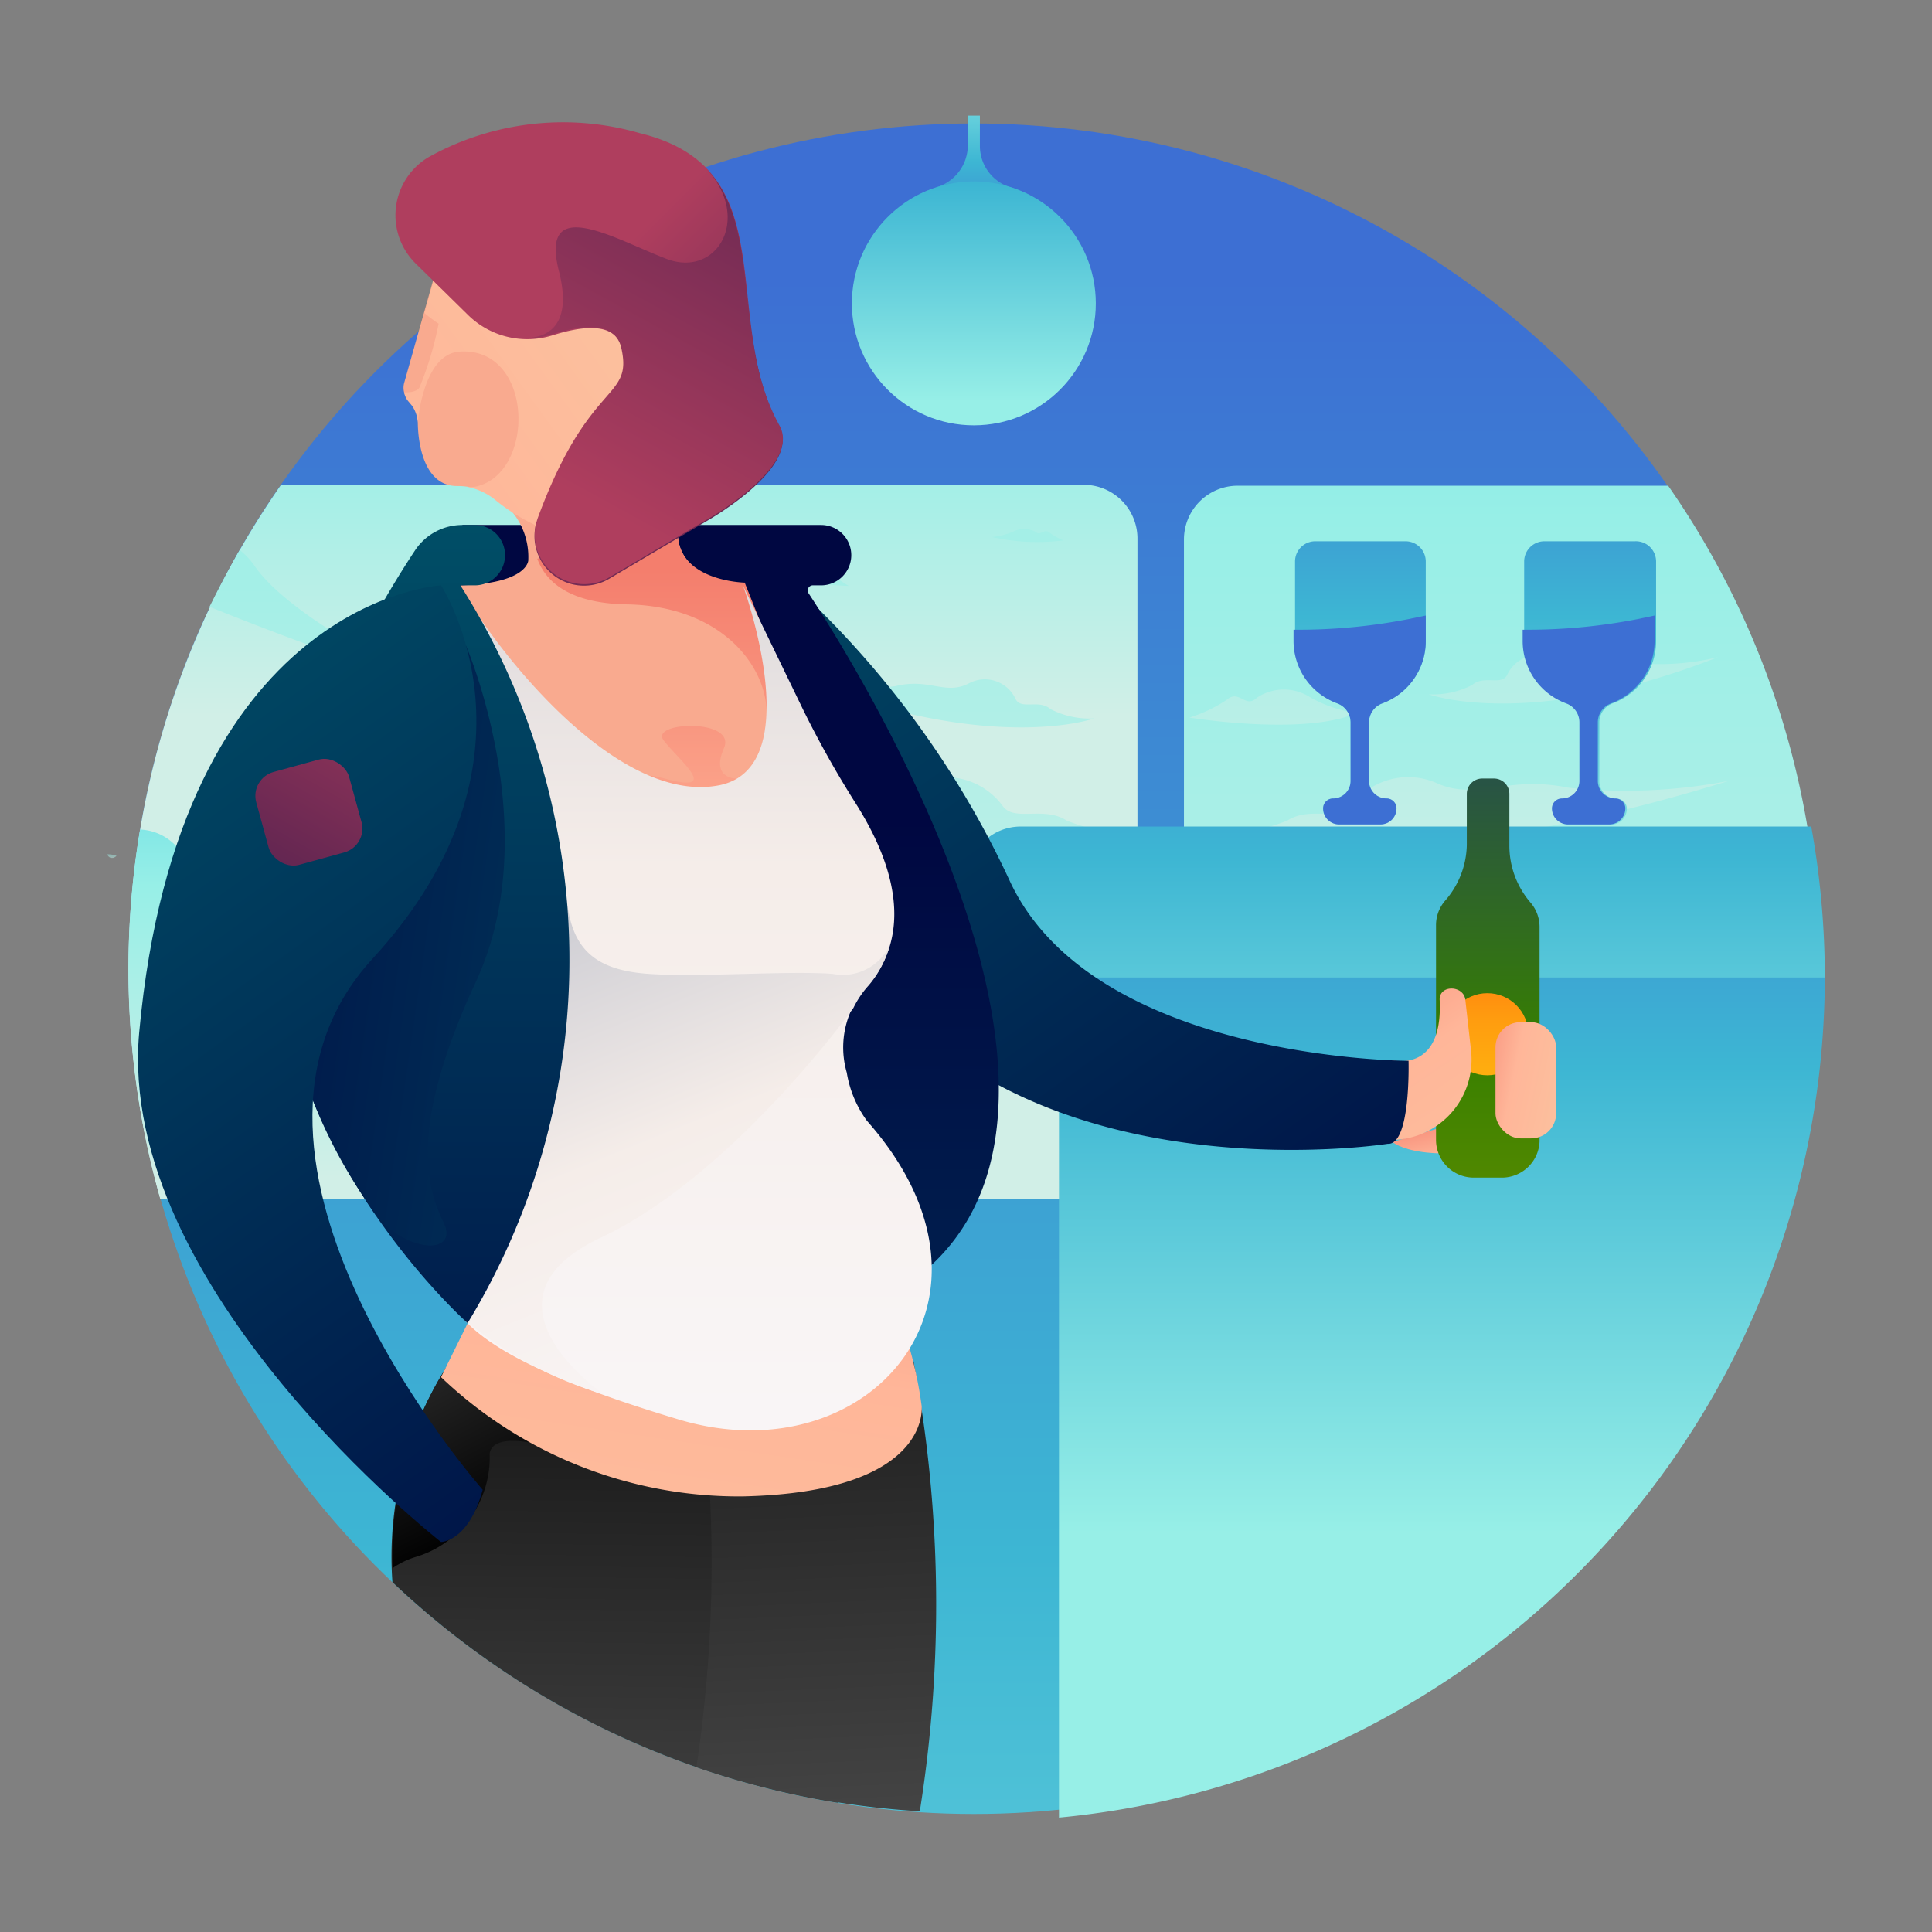 <svg xmlns="http://www.w3.org/2000/svg" xmlns:xlink="http://www.w3.org/1999/xlink" viewBox="0 0 64 64"><rect x="0" y="0" width="64" height="64" fill="#808080" stroke="none"/><defs><style>.cls-1{isolation:isolate;}.cls-2{fill:url(#linear-gradient);}.cls-3{fill:url(#linear-gradient-2);}.cls-4{fill:url(#linear-gradient-3);}.cls-5{fill:url(#linear-gradient-4);}.cls-6{fill:url(#linear-gradient-5);}.cls-7{fill:url(#linear-gradient-6);}.cls-8{fill:url(#linear-gradient-7);}.cls-9{fill:url(#linear-gradient-8);}.cls-10{fill:url(#linear-gradient-9);}.cls-11{fill:url(#linear-gradient-10);}.cls-12{fill:url(#linear-gradient-11);}.cls-13{fill:url(#linear-gradient-12);}.cls-14{fill:url(#linear-gradient-13);}.cls-15{fill:url(#linear-gradient-14);}.cls-16{fill:url(#linear-gradient-15);}.cls-17{fill:url(#linear-gradient-16);}.cls-18{fill:url(#linear-gradient-17);}.cls-19{fill:url(#linear-gradient-18);}.cls-20{fill:url(#linear-gradient-19);}.cls-21{fill:url(#linear-gradient-20);}.cls-22{fill:url(#linear-gradient-21);}.cls-23{fill:url(#linear-gradient-57);}.cls-24{opacity:0.49;mix-blend-mode:color-burn;fill:url(#linear-gradient-58);}.cls-25{fill:url(#linear-gradient-59);}.cls-26{fill:url(#linear-gradient-60);}.cls-27{fill:url(#linear-gradient-61);}.cls-28{fill:url(#linear-gradient-62);}.cls-29{fill:url(#linear-gradient-63);}.cls-30{fill:url(#linear-gradient-64);}.cls-31{fill:url(#linear-gradient-65);}.cls-32{fill:url(#linear-gradient-66);}.cls-33{fill:url(#linear-gradient-67);}.cls-34{fill:url(#linear-gradient-68);}.cls-35{fill:url(#linear-gradient-69);}.cls-36{fill:url(#linear-gradient-70);}.cls-37{fill:url(#linear-gradient-71);}.cls-38{fill:url(#linear-gradient-72);}.cls-39{fill:url(#linear-gradient-73);}.cls-40{fill:#f9aa8f;}.cls-41{fill:url(#linear-gradient-74);}.cls-42{fill:url(#linear-gradient-75);}.cls-43{fill:url(#linear-gradient-76);}.cls-44{fill:url(#linear-gradient-77);}.cls-45{fill:url(#linear-gradient-78);}.cls-46{fill:url(#linear-gradient-79);}.cls-47{fill:url(#linear-gradient-80);}.cls-48{fill:url(#linear-gradient-81);}.cls-49{fill:url(#linear-gradient-82);}.cls-50{fill:url(#linear-gradient-83);}.cls-51{fill:url(#linear-gradient-84);}.cls-52{fill:url(#linear-gradient-85);}.cls-53{fill:url(#linear-gradient-86);}.cls-54{fill:url(#linear-gradient-87);}</style><linearGradient id="linear-gradient" x1="32.26" y1="97.34" x2="32.26" y2="9.23" gradientUnits="userSpaceOnUse"><stop offset="0.02" stop-color="#97efe7"/><stop offset="0.52" stop-color="#3db6d3"/><stop offset="1" stop-color="#3d6fd3"/></linearGradient><linearGradient id="linear-gradient-2" x1="49.72" y1="49.15" x2="49.72" y2="-11.15" gradientUnits="userSpaceOnUse"><stop offset="0" stop-color="#d1efe7"/><stop offset="0.53" stop-color="#97efe7"/><stop offset="1" stop-color="#3ccbe3"/></linearGradient><linearGradient id="linear-gradient-3" x1="939.35" y1="33.85" x2="939.35" y2="-11.16" gradientTransform="matrix(-1, 0, 0, 1, 988, 0)" xlink:href="#linear-gradient-2"/><linearGradient id="linear-gradient-4" x1="935.87" y1="33.85" x2="935.87" y2="-11.16" gradientTransform="matrix(-1, 0, 0, 1, 988, 0)" xlink:href="#linear-gradient-2"/><linearGradient id="linear-gradient-5" x1="945.83" y1="33.85" x2="945.83" y2="-11.16" gradientTransform="matrix(-1, 0, 0, 1, 988, 0)" xlink:href="#linear-gradient-2"/><linearGradient id="linear-gradient-6" x1="935.21" y1="33.85" x2="935.21" y2="-11.16" gradientTransform="matrix(-1, 0, 0, 1, 988, 0)" xlink:href="#linear-gradient-2"/><linearGradient id="linear-gradient-7" x1="933.74" y1="39.45" x2="933.74" y2="22.3" gradientTransform="matrix(-1, 0, 0, 1, 988, 0)" xlink:href="#linear-gradient-2"/><linearGradient id="linear-gradient-8" x1="20.97" y1="23.72" x2="20.97" y2="5.11" xlink:href="#linear-gradient-2"/><linearGradient id="linear-gradient-9" x1="11.65" y1="35.5" x2="11.65" y2="-3.63" xlink:href="#linear-gradient-2"/><linearGradient id="linear-gradient-10" x1="958.67" y1="40.53" x2="958.67" y2="-14.87" gradientTransform="matrix(-1, 0, 0, 1, 988, 0)" xlink:href="#linear-gradient-2"/><linearGradient id="linear-gradient-11" x1="956.57" y1="40.53" x2="956.57" y2="-14.87" gradientTransform="matrix(-1, 0, 0, 1, 988, 0)" xlink:href="#linear-gradient-2"/><linearGradient id="linear-gradient-12" x1="962.58" y1="40.53" x2="962.58" y2="-14.87" gradientTransform="matrix(-1, 0, 0, 1, 988, 0)" xlink:href="#linear-gradient-2"/><linearGradient id="linear-gradient-13" x1="970.68" y1="40.53" x2="970.68" y2="-14.87" gradientTransform="matrix(-1, 0, 0, 1, 988, 0)" xlink:href="#linear-gradient-2"/><linearGradient id="linear-gradient-14" x1="971.89" y1="40.53" x2="971.89" y2="-14.87" gradientTransform="matrix(-1, 0, 0, 1, 988, 0)" xlink:href="#linear-gradient-2"/><linearGradient id="linear-gradient-15" x1="953.95" y1="40.53" x2="953.95" y2="-14.87" gradientTransform="matrix(-1, 0, 0, 1, 988, 0)" xlink:href="#linear-gradient-2"/><linearGradient id="linear-gradient-16" x1="10.79" y1="39.03" x2="10.79" y2="20.72" xlink:href="#linear-gradient-2"/><linearGradient id="linear-gradient-17" x1="3756.34" y1="41.68" x2="3756.34" y2="13.61" gradientTransform="translate(-3745.83)" xlink:href="#linear-gradient-2"/><linearGradient id="linear-gradient-18" x1="3757.52" y1="41.68" x2="3757.52" y2="13.61" gradientTransform="translate(-3745.83)" xlink:href="#linear-gradient-2"/><linearGradient id="linear-gradient-19" x1="3758.69" y1="41.68" x2="3758.69" y2="13.61" gradientTransform="translate(-3745.83)" xlink:href="#linear-gradient-2"/><linearGradient id="linear-gradient-20" x1="3759.86" y1="41.68" x2="3759.86" y2="13.61" gradientTransform="translate(-3745.83)" xlink:href="#linear-gradient-2"/><linearGradient id="linear-gradient-21" x1="3761.04" y1="41.68" x2="3761.04" y2="13.61" gradientTransform="translate(-3745.83)" xlink:href="#linear-gradient-2"/><linearGradient id="linear-gradient-57" x1="3768.45" y1="39.45" x2="3768.45" y2="22.3" gradientTransform="translate(-3745.83)" xlink:href="#linear-gradient-2"/><linearGradient id="linear-gradient-58" x1="3749.53" y1="28.47" x2="3749.53" y2="28.15" gradientTransform="translate(-3745.83)" xlink:href="#linear-gradient-2"/><linearGradient id="linear-gradient-59" x1="955.74" y1="1.88" x2="955.74" y2="8.57" gradientTransform="matrix(-1, 0, 0, 1, 988, 0)" xlink:href="#linear-gradient"/><linearGradient id="linear-gradient-60" x1="955.74" y1="13.59" x2="955.74" y2="-0.75" gradientTransform="matrix(-1, 0, 0, 1, 988, 0)" xlink:href="#linear-gradient"/><linearGradient id="linear-gradient-61" x1="47.77" y1="51.43" x2="47.77" y2="20.54" xlink:href="#linear-gradient"/><linearGradient id="linear-gradient-62" x1="46.26" y1="41.92" x2="46.26" y2="15.92" xlink:href="#linear-gradient"/><linearGradient id="linear-gradient-63" x1="45.05" y1="30.68" x2="45.05" y2="11" xlink:href="#linear-gradient"/><linearGradient id="linear-gradient-64" x1="45.05" y1="39.72" x2="45.05" y2="37.33" xlink:href="#linear-gradient"/><linearGradient id="linear-gradient-65" x1="52.64" y1="30.68" x2="52.64" y2="11" xlink:href="#linear-gradient"/><linearGradient id="linear-gradient-66" x1="52.64" y1="39.72" x2="52.64" y2="37.33" xlink:href="#linear-gradient"/><linearGradient id="linear-gradient-67" x1="48.99" y1="39.63" x2="48.27" y2="36.51" gradientUnits="userSpaceOnUse"><stop offset="0" stop-color="#fbc19e"/><stop offset="0.48" stop-color="#ffb699"/><stop offset="1" stop-color="#f47e6d"/></linearGradient><linearGradient id="linear-gradient-68" x1="49.27" y1="48.87" x2="49.27" y2="21.04" gradientUnits="userSpaceOnUse"><stop offset="0" stop-color="#889c00"/><stop offset="0.51" stop-color="#377f00"/><stop offset="1" stop-color="#203c6b"/></linearGradient><linearGradient id="linear-gradient-69" x1="49.27" y1="37.5" x2="49.27" y2="29.84" gradientUnits="userSpaceOnUse"><stop offset="0.01" stop-color="#ffc00f"/><stop offset="0.49" stop-color="#ff9c0f"/><stop offset="1" stop-color="#ff5d0f"/></linearGradient><linearGradient id="linear-gradient-70" x1="49.69" y1="39.98" x2="43.02" y2="30.17" xlink:href="#linear-gradient-67"/><linearGradient id="linear-gradient-71" x1="52.05" y1="36.09" x2="48.09" y2="35.29" xlink:href="#linear-gradient-67"/><linearGradient id="linear-gradient-72" x1="22.26" y1="11.78" x2="48.63" y2="48.83" gradientUnits="userSpaceOnUse"><stop offset="0.02" stop-color="#005369"/><stop offset="0.96" stop-color="#000741"/></linearGradient><linearGradient id="linear-gradient-73" x1="23.9" y1="78.82" x2="23.9" y2="24.91" xlink:href="#linear-gradient-72"/><linearGradient id="linear-gradient-74" x1="21.84" y1="41.06" x2="21.84" y2="18.9" xlink:href="#linear-gradient-67"/><linearGradient id="linear-gradient-75" x1="-2345.61" y1="-271.61" x2="-2333.37" y2="-257.09" gradientTransform="matrix(-0.97, -0.24, -0.24, 0.97, -2315.51, -283.94)" xlink:href="#linear-gradient-67"/><linearGradient id="linear-gradient-76" x1="20.15" y1="72.1" x2="20.65" y2="33.43" gradientUnits="userSpaceOnUse"><stop offset="0.07" stop-color="#595959"/><stop offset="0.9"/></linearGradient><linearGradient id="linear-gradient-77" x1="9.24" y1="38.12" x2="16.62" y2="52.37" xlink:href="#linear-gradient-76"/><linearGradient id="linear-gradient-78" x1="27.74" y1="71.82" x2="25.86" y2="28.2" xlink:href="#linear-gradient-76"/><linearGradient id="linear-gradient-79" x1="18.7" y1="10.16" x2="33.97" y2="25.43" gradientUnits="userSpaceOnUse"><stop offset="0" stop-color="#af3e5e"/><stop offset="0.96" stop-color="#000741"/></linearGradient><linearGradient id="linear-gradient-80" x1="20.99" y1="56.88" x2="24.67" y2="32.2" xlink:href="#linear-gradient-67"/><linearGradient id="linear-gradient-81" x1="22.78" y1="59.37" x2="22.78" y2="-4.47" gradientUnits="userSpaceOnUse"><stop offset="0" stop-color="#fcfbff"/><stop offset="0.48" stop-color="#f5ede9"/><stop offset="1" stop-color="#a5adbe"/></linearGradient><linearGradient id="linear-gradient-82" x1="28.16" y1="51.62" x2="16.25" y2="22.18" xlink:href="#linear-gradient-81"/><linearGradient id="linear-gradient-83" x1="14.05" y1="13.77" x2="14.05" y2="57.87" xlink:href="#linear-gradient-72"/><linearGradient id="linear-gradient-84" x1="33.05" y1="33.97" x2="1.22" y2="29.35" xlink:href="#linear-gradient-72"/><linearGradient id="linear-gradient-85" x1="0.99" y1="17.24" x2="27.75" y2="54.83" xlink:href="#linear-gradient-72"/><linearGradient id="linear-gradient-86" x1="224.23" y1="403.78" x2="208.37" y2="419.64" gradientTransform="translate(-208.77 -382.08)" xlink:href="#linear-gradient-79"/><linearGradient id="linear-gradient-87" x1="19.37" y1="16.54" x2="35.54" y2="-12.9" xlink:href="#linear-gradient-79"/></defs><title>drinking</title><g class="cls-1"><g id="Layer_1" data-name="Layer 1"><circle class="cls-2" cx="32.26" cy="32.09" r="28"/><path class="cls-3" d="M60.26,32.09a27.86,27.86,0,0,0-5-16H41a1.78,1.78,0,0,0-1.78,1.78V39.71h20A28,28,0,0,0,60.26,32.09Z"/><path class="cls-4" d="M57.26,25.87a18,18,0,0,1-5.33.22c-2-.41-3,.44-4.32-.14a2.34,2.34,0,0,0-2.84.74c-.37.55-1.37,0-2.12.49a6.24,6.24,0,0,1-2.61.45S45.72,29.44,57.26,25.87Z"/><path class="cls-5" d="M56.91,21.77a8.22,8.22,0,0,1-3,.16c-1.13-.28-1.65.31-2.43-.09a1.12,1.12,0,0,0-1.55.51c-.18.38-.77,0-1.16.34a2.83,2.83,0,0,1-1.44.31S50.65,24.22,56.91,21.77Z"/><path class="cls-6" d="M39.4,23.77s3.78.62,5.54-.15a4.43,4.43,0,0,1-1.52-.51,1.61,1.61,0,0,0-1.78,0c-.39.38-.58-.29-1,.07A4.73,4.73,0,0,1,39.4,23.77Z"/><path class="cls-7" d="M51.64,19.17a6.85,6.85,0,0,0,2.3-.55,2.39,2.39,0,0,1-.7,0,.81.81,0,0,0-.75.15c-.12.16-.28,0-.42.12A1.92,1.92,0,0,1,51.64,19.17Z"/><path class="cls-8" d="M53.51,32a.61.61,0,0,1,.61.61v3h4.22v.15a2.68,2.68,0,0,1-2.68,2.73H53.84V37.32H50.17V32Z"/><path class="cls-9" d="M35.9,16.06H9.31a28,28,0,0,0-4,23.65H37.68V17.84A1.78,1.78,0,0,0,35.9,16.06Z"/><path class="cls-10" d="M16.34,23.4c-3.8-1.27-7-3.31-7.91-4.66a2.38,2.38,0,0,0-.49-.52c-.35.61-.68,1.24-1,1.88C12.27,22.25,16.34,23.4,16.34,23.4Z"/><path class="cls-11" d="M20.72,25.87a18,18,0,0,0,5.33.22c2-.41,3,.44,4.32-.14a2.34,2.34,0,0,1,2.84.74c.37.55,1.37,0,2.12.49a6.24,6.24,0,0,0,2.61.45S32.25,29.44,20.72,25.87Z"/><path class="cls-12" d="M26.66,22.57a8.22,8.22,0,0,0,3,.16c1.13-.28,1.65.31,2.43-.09a1.12,1.12,0,0,1,1.55.51c.18.38.77,0,1.16.34a2.83,2.83,0,0,0,1.44.31S32.92,25,26.66,22.57Z"/><path class="cls-13" d="M28.12,19.41s-3.83-.13-5.4-1.23A4.43,4.43,0,0,0,24.31,18a1.61,1.61,0,0,1,1.75.31c.31.45.62-.17,1,.27A4.73,4.73,0,0,0,28.12,19.41Z"/><path class="cls-14" d="M15.72,18.72a9.37,9.37,0,0,0,3.2.53,3.27,3.27,0,0,1-.86-.42,1.11,1.11,0,0,0-1-.21c-.23.14-.32-.21-.59-.08A2.62,2.62,0,0,1,15.72,18.72Z"/><path class="cls-15" d="M14.51,25.13a9.37,9.37,0,0,0,3.2.53,3.27,3.27,0,0,1-.86-.42,1.11,1.11,0,0,0-1-.21c-.23.14-.32-.21-.59-.08A2.62,2.62,0,0,1,14.51,25.13Z"/><path class="cls-16" d="M35.23,17.9a6.85,6.85,0,0,1-2.37-.11,2.39,2.39,0,0,0,.68-.17.81.81,0,0,1,.77,0c.15.14.26-.1.43,0A1.92,1.92,0,0,0,35.23,17.9Z"/><path class="cls-17" d="M17,35.88H7.53v-4H6.3V29.2a1.73,1.73,0,0,0-1.66-1.72,27.91,27.91,0,0,0,.67,12.23h12Z"/><rect class="cls-18" x="10.17" y="27.47" width="0.68" height="0.68" rx="0.05" ry="0.05"/><rect class="cls-19" x="11.34" y="27.47" width="0.68" height="0.68" rx="0.05" ry="0.05"/><rect class="cls-20" x="12.52" y="27.47" width="0.68" height="0.68" rx="0.05" ry="0.05"/><rect class="cls-21" x="13.69" y="27.47" width="0.68" height="0.68" rx="0.05" ry="0.05"/><rect class="cls-22" x="14.87" y="27.47" width="0.68" height="0.68" rx="0.05" ry="0.05"/><rect class="cls-18" x="10.17" y="28.71" width="0.68" height="0.68" rx="0.05" ry="0.05"/><rect class="cls-19" x="11.34" y="28.71" width="0.68" height="0.68" rx="0.05" ry="0.05"/><rect class="cls-20" x="12.52" y="28.71" width="0.68" height="0.68" rx="0.05" ry="0.05"/><rect class="cls-21" x="13.69" y="28.71" width="0.68" height="0.68" rx="0.05" ry="0.05"/><rect class="cls-22" x="14.87" y="28.71" width="0.68" height="0.68" rx="0.05" ry="0.05"/><rect class="cls-18" x="10.17" y="29.95" width="0.68" height="0.68" rx="0.05" ry="0.05"/><rect class="cls-19" x="11.34" y="29.95" width="0.68" height="0.68" rx="0.05" ry="0.05"/><rect class="cls-20" x="12.52" y="29.95" width="0.68" height="0.68" rx="0.05" ry="0.05"/><rect class="cls-21" x="13.69" y="29.95" width="0.68" height="0.68" rx="0.05" ry="0.05"/><rect class="cls-22" x="14.87" y="29.95" width="0.68" height="0.68" rx="0.05" ry="0.05"/><rect class="cls-18" x="10.17" y="31.18" width="0.68" height="0.68" rx="0.05" ry="0.05"/><rect class="cls-19" x="11.34" y="31.18" width="0.68" height="0.68" rx="0.05" ry="0.05"/><rect class="cls-20" x="12.52" y="31.18" width="0.68" height="0.68" rx="0.05" ry="0.05"/><rect class="cls-21" x="13.69" y="31.18" width="0.68" height="0.68" rx="0.05" ry="0.05"/><rect class="cls-22" x="14.87" y="31.18" width="0.68" height="0.68" rx="0.05" ry="0.05"/><rect class="cls-18" x="10.17" y="32.42" width="0.68" height="0.68" rx="0.05" ry="0.05"/><rect class="cls-19" x="11.34" y="32.42" width="0.68" height="0.68" rx="0.05" ry="0.05"/><rect class="cls-20" x="12.52" y="32.42" width="0.68" height="0.68" rx="0.05" ry="0.05"/><rect class="cls-21" x="13.69" y="32.42" width="0.68" height="0.68" rx="0.05" ry="0.05"/><rect class="cls-22" x="14.87" y="32.42" width="0.68" height="0.68" rx="0.05" ry="0.05"/><rect class="cls-18" x="10.17" y="33.66" width="0.68" height="0.68" rx="0.05" ry="0.05"/><rect class="cls-19" x="11.34" y="33.66" width="0.68" height="0.68" rx="0.05" ry="0.05"/><rect class="cls-20" x="12.52" y="33.66" width="0.68" height="0.68" rx="0.05" ry="0.05"/><rect class="cls-21" x="13.69" y="33.66" width="0.68" height="0.68" rx="0.05" ry="0.05"/><rect class="cls-22" x="14.87" y="33.66" width="0.68" height="0.68" rx="0.05" ry="0.05"/><rect class="cls-18" x="10.17" y="34.89" width="0.68" height="0.68" rx="0.05" ry="0.05"/><rect class="cls-19" x="11.34" y="34.89" width="0.68" height="0.68" rx="0.05" ry="0.05"/><rect class="cls-20" x="12.52" y="34.89" width="0.68" height="0.68" rx="0.05" ry="0.05"/><rect class="cls-21" x="13.69" y="34.89" width="0.68" height="0.68" rx="0.05" ry="0.05"/><rect class="cls-22" x="14.87" y="34.89" width="0.68" height="0.68" rx="0.05" ry="0.05"/><rect class="cls-18" x="10.17" y="36.13" width="0.68" height="0.68" rx="0.05" ry="0.05"/><rect class="cls-19" x="11.34" y="36.13" width="0.68" height="0.68" rx="0.05" ry="0.05"/><rect class="cls-20" x="12.52" y="36.13" width="0.68" height="0.68" rx="0.05" ry="0.05"/><rect class="cls-21" x="13.69" y="36.13" width="0.68" height="0.68" rx="0.05" ry="0.05"/><rect class="cls-22" x="14.87" y="36.13" width="0.68" height="0.68" rx="0.05" ry="0.05"/><path class="cls-23" d="M23.36,32a.61.61,0,0,0-.61.61v3H18.53v.15a2.68,2.68,0,0,0,2.68,2.73H23V37.32h3.68V32Z"/><path class="cls-24" d="M3.56,28.3s0,.07.11.12h.07a.23.23,0,0,0,.12-.07A.9.9,0,0,0,3.56,28.3Z"/><path class="cls-25" d="M32.06,4.83v-1h.4v1a1.43,1.43,0,0,0,1,1.37,4,4,0,1,1-2.43,0A1.45,1.45,0,0,0,32.06,4.83Z"/><circle class="cls-26" cx="32.26" cy="10.05" r="4.04"/><path class="cls-27" d="M35.08,60.21A28,28,0,0,0,60.45,32.34H35.08Z"/><path class="cls-28" d="M32.06,29.11v1.52a1.75,1.75,0,0,0,1.75,1.75H60.45v0a28.14,28.14,0,0,0-.45-5H33.82A1.75,1.75,0,0,0,32.06,29.11Z"/><path class="cls-29" d="M46.57,17.93h-3a.67.67,0,0,0-.67.67v2.65A2.2,2.2,0,0,0,44.3,23.3a.67.67,0,0,1,.44.63v1.94a.58.58,0,0,1-.58.58.33.33,0,0,0-.33.33.53.53,0,0,0,.53.53h1.37a.53.53,0,0,0,.53-.56.33.33,0,0,0-.33-.3h0a.58.58,0,0,1-.58-.58V23.93a.67.67,0,0,1,.44-.63,2.2,2.2,0,0,0,1.44-2.06V18.6A.67.67,0,0,0,46.57,17.93Z"/><path class="cls-30" d="M46.65,20.51a19.06,19.06,0,0,1-3.8.35v.38A2.2,2.2,0,0,0,44.3,23.3a.67.67,0,0,1,.44.63v1.94a.58.58,0,0,1-.58.58.33.33,0,0,0-.33.33.53.53,0,0,0,.53.53h1.37a.53.53,0,0,0,.53-.56.33.33,0,0,0-.33-.3h0a.58.58,0,0,1-.58-.58V23.93a.67.67,0,0,1,.44-.63,2.2,2.2,0,0,0,1.44-2.06v-.85Z"/><path class="cls-31" d="M54.16,17.93h-3a.67.67,0,0,0-.67.67v2.65a2.2,2.2,0,0,0,1.44,2.06.67.67,0,0,1,.44.63v1.94a.58.58,0,0,1-.58.58.33.33,0,0,0-.33.33.53.53,0,0,0,.53.53h1.37a.53.53,0,0,0,.53-.56.33.33,0,0,0-.33-.3h0a.58.58,0,0,1-.58-.58V23.93a.67.67,0,0,1,.44-.63,2.2,2.2,0,0,0,1.44-2.06V18.6A.67.67,0,0,0,54.16,17.93Z"/><path class="cls-32" d="M54.24,20.51a19.06,19.06,0,0,1-3.8.35v.38a2.2,2.2,0,0,0,1.44,2.06.67.67,0,0,1,.44.63v1.94a.58.58,0,0,1-.58.58.33.33,0,0,0-.33.33.53.53,0,0,0,.53.53h1.37a.53.53,0,0,0,.53-.56.33.33,0,0,0-.33-.3h0a.58.58,0,0,1-.58-.58V23.93a.67.67,0,0,1,.44-.63,2.2,2.2,0,0,0,1.44-2.06v-.85Z"/><path class="cls-33" d="M46.13,37.83s1,.92,4.86-.11l-.37-1.23"/><path class="cls-34" d="M50,28V26.3a.51.51,0,0,0-.51-.51h-.39a.51.51,0,0,0-.51.51V28a2.89,2.89,0,0,1-.73,1.85,1.24,1.24,0,0,0-.29.8v7.11a1.25,1.25,0,0,0,1.25,1.25h.95A1.25,1.25,0,0,0,51,37.82V30.71a1.24,1.24,0,0,0-.29-.8A2.89,2.89,0,0,1,50,28Z"/><circle id="_Path_" data-name="&lt;Path&gt;" class="cls-35" cx="49.27" cy="34.26" r="1.36"/><path id="_Path_2" data-name="&lt;Path&gt;" class="cls-36" d="M46.05,35.11s1.77.51,1.64-2c0-.5.79-.47.85,0l.19,1.69a2.66,2.66,0,0,1-3.4,2.85,7.29,7.29,0,0,1-1-.39Z"/><rect id="_Rectangle_" data-name="&lt;Rectangle&gt;" class="cls-37" x="49.54" y="33.86" width="2.01" height="3.85" rx="0.83" ry="0.83"/><path class="cls-38" d="M26.29,19.39a30.88,30.88,0,0,1,7.14,9.75c2.74,6,13.23,6,13.23,6s.08,2.8-.69,2.75c0,0-9.87,1.56-15.78-4"/><path class="cls-39" d="M23.15,17.39H27.2a1,1,0,0,1,1,1h0a1,1,0,0,1-1,1h-.26a.17.17,0,0,0-.15.27c1.94,2.95,18.42,29.09-11.31,24.17l-.78-23.44.62-3Z"/><path class="cls-40" d="M17.5,18.56s0,.77-2.26.83c0,0,2.54,7,5.33,7.47a6.55,6.55,0,0,0,5.09-1.64l.27-2.48-1.33-3.35s-2-.13-2.14-1.59a2.68,2.68,0,0,0-1.23-2.07"/><path class="cls-41" d="M22.46,17.8a2.71,2.71,0,0,0-1.1-2l-.76.4-2.85,2.15c.18.67.8,1.63,3,1.67,3.3.05,4.82,2.25,4.63,3.89s-1,1.88-1,1.88-.84,0-.4-1-2.46-.89-2-.27,2,1.82,0,1.26c-1.31-.36-1.41.41-1.32,1a6.56,6.56,0,0,0,5.07-1.65l.27-2.48-1.33-3.35S22.59,19.26,22.46,17.8Z"/><path class="cls-40" d="M14.84,7.54l-1.45,5.14a.61.61,0,0,0,.16.6h0a1,1,0,0,1,.29.68c0,.71.2,2.15,1.31,2.14a2.35,2.35,0,0,1,2.35,2.45l4.75-.71s.82-7.19-2.06-9.42A5,5,0,0,0,14.84,7.54Z"/><path class="cls-42" d="M13.39,13c.1,0,.46,0,.52-.2a11,11,0,0,0,.62-2.08c-.09-.05-.34-.24-.47-.35l.79-2.79h0L15,7.45h0l1,.12,4.22,1c1.21,1,1.73,3,1.93,4.85v0l0,.26h0c0,.16,0,.32,0,.48v.43q0,.13,0,.26c0,.06,0,.13,0,.19s0,.1,0,.15,0,.12,0,.18,0,.08,0,.13,0,.19,0,.27v.08c0,.07,0,.14,0,.21v.09c0,.08,0,.16,0,.24v0l-.09,1.43s-.37,0-.39.06l-.4.06a6.38,6.38,0,0,1-4.89-1.4,2.11,2.11,0,0,0-.89-.41h0l.22,0c2.06-.38,2-4.69-.52-4.48C14,11.77,13.84,14,13.84,14a1,1,0,0,0-.06-.3,1,1,0,0,0-.14-.27l-.1-.12A.61.61,0,0,1,13.39,13Z"/><path class="cls-43" d="M24.37,48.07c-4.06,0-6.27-1-7.34-1.73a7.16,7.16,0,0,0-2.13-1.22A11.71,11.71,0,0,0,13,52.41a27.9,27.9,0,0,0,14.75,7.31A47.42,47.42,0,0,0,24.37,48.07Z"/><path class="cls-44" d="M16.22,48.15c.11-.68,1.48-.33,1.48-.33l-.87-1.63a6.23,6.23,0,0,0-1.93-1.08A11.76,11.76,0,0,0,13,51.95a2.7,2.7,0,0,1,.79-.38A3.44,3.44,0,0,0,16.22,48.15Z"/><path class="cls-45" d="M30.11,45.16a7.7,7.7,0,0,1-6.54,2.91l-.14.08a45.84,45.84,0,0,1-.36,10.39A27.87,27.87,0,0,0,30.47,60a43.58,43.58,0,0,0-.21-14.91Z"/><path id="_Path_3" data-name="&lt;Path&gt;" class="cls-46" d="M17.75,17.38a1.64,1.64,0,0,0,2.45,1.78l3.38-2c1.19-.73,2.77-2,2.24-3-2-3.77.23-8.57-4.63-9.75a9.16,9.16,0,0,0-7,.8,2.24,2.24,0,0,0-.42,3.52l1.73,1.7a2.8,2.8,0,0,0,2.8.68c.92-.29,2.09-.49,2.31.44.4,1.76-1.06,1-2.77,5.65Z"/><polygon id="_Path_4" data-name="&lt;Path&gt;" points="15.43 44.92 15.43 44.93 15.43 44.92 15.43 44.92"/><path class="cls-47" d="M17.08,40.62l-2.47,5a14.3,14.3,0,0,0,10,3.95c6.29-.14,5.92-3,5.92-3a13.34,13.34,0,0,0-3.32-7.18"/><path class="cls-48" d="M28.72,37.13a3.73,3.73,0,0,1-.67-1.6,3,3,0,0,1,.69-2.88c.79-.88,1.67-2.75-.37-6a33.36,33.36,0,0,1-1.76-3.13l-2-4.13s2.2,6-.77,6.62c-3.68.74-8-5.33-8.59-6.62,0,0,3.57,8.17,1.5,11a.54.54,0,0,0,0,.63l1.23,1.84a3.93,3.93,0,0,1-.11,4.24c-3.29,4.37-6.58,6.57,4.64,9.93C28.81,48.9,33.92,43,28.72,37.13Z"/><path class="cls-49" d="M29.47,31.32a1.72,1.72,0,0,1-1.89.94c-1.52-.11-4.37.12-6.1,0S19,31.46,18.8,30c-.07-.66-.79-.86-1.54-.88a3.2,3.2,0,0,1-.52,1.23.54.54,0,0,0,0,.63l1.23,1.84a3.93,3.93,0,0,1-.11,4.24c-.88,1.17-1.76,2.19-2.36,3.11v3.64l0,0A12.87,12.87,0,0,0,20,46.19c-.08-.06-4.5-3.12-.1-5.19s8.37-7.61,8.37-7.61h0a3.2,3.2,0,0,1,.49-.73A3.37,3.37,0,0,0,29.47,31.32Z"/><path class="cls-50" d="M15.33,17.39h.4a1,1,0,0,1,1,1h0a1,1,0,0,1-1,1h-.48a23.13,23.13,0,0,1,.24,24.44S9.61,38.61,9.25,31.61C9,26,12.36,20.33,13.75,18.23A1.88,1.88,0,0,1,15.33,17.39Z"/><path class="cls-51" d="M15.43,21.37,9.56,27.84a15.24,15.24,0,0,0-.31,3.77,16.7,16.7,0,0,0,2.77,8l.12.19.23.34c1.06,1.4,2.84,1.44,2.33.37s-1.25-3,1.07-8S15.43,21.37,15.43,21.37Z"/><path class="cls-52" d="M14.61,19.39s-8.69.45-10,14.82c-.76,8.48,10,16.87,10,16.87s.91,0,1.38-1.73c0,0-9.71-11-3.65-17.59S14.61,19.39,14.61,19.39Z"/><rect class="cls-53" x="8.64" y="25.31" width="3.19" height="3.19" rx="0.82" ry="0.82" transform="translate(-6.76 3.67) rotate(-15.35)"/><path class="cls-54" d="M23.39,5.58c1.53,1.64.37,3.63-1.3,3S17.84,6.37,18.52,9c.5,2-.6,2.21-1.2,2.2a2.79,2.79,0,0,0,.95-.12c.92-.29,2.09-.49,2.31.44.4,1.76-1.06,1-2.77,5.65l-.05.16a1.64,1.64,0,0,0,2.45,1.78l3.38-2c1.19-.73,2.77-2,2.24-3C24.2,11.19,25.3,7.54,23.39,5.58Z"/></g></g></svg>